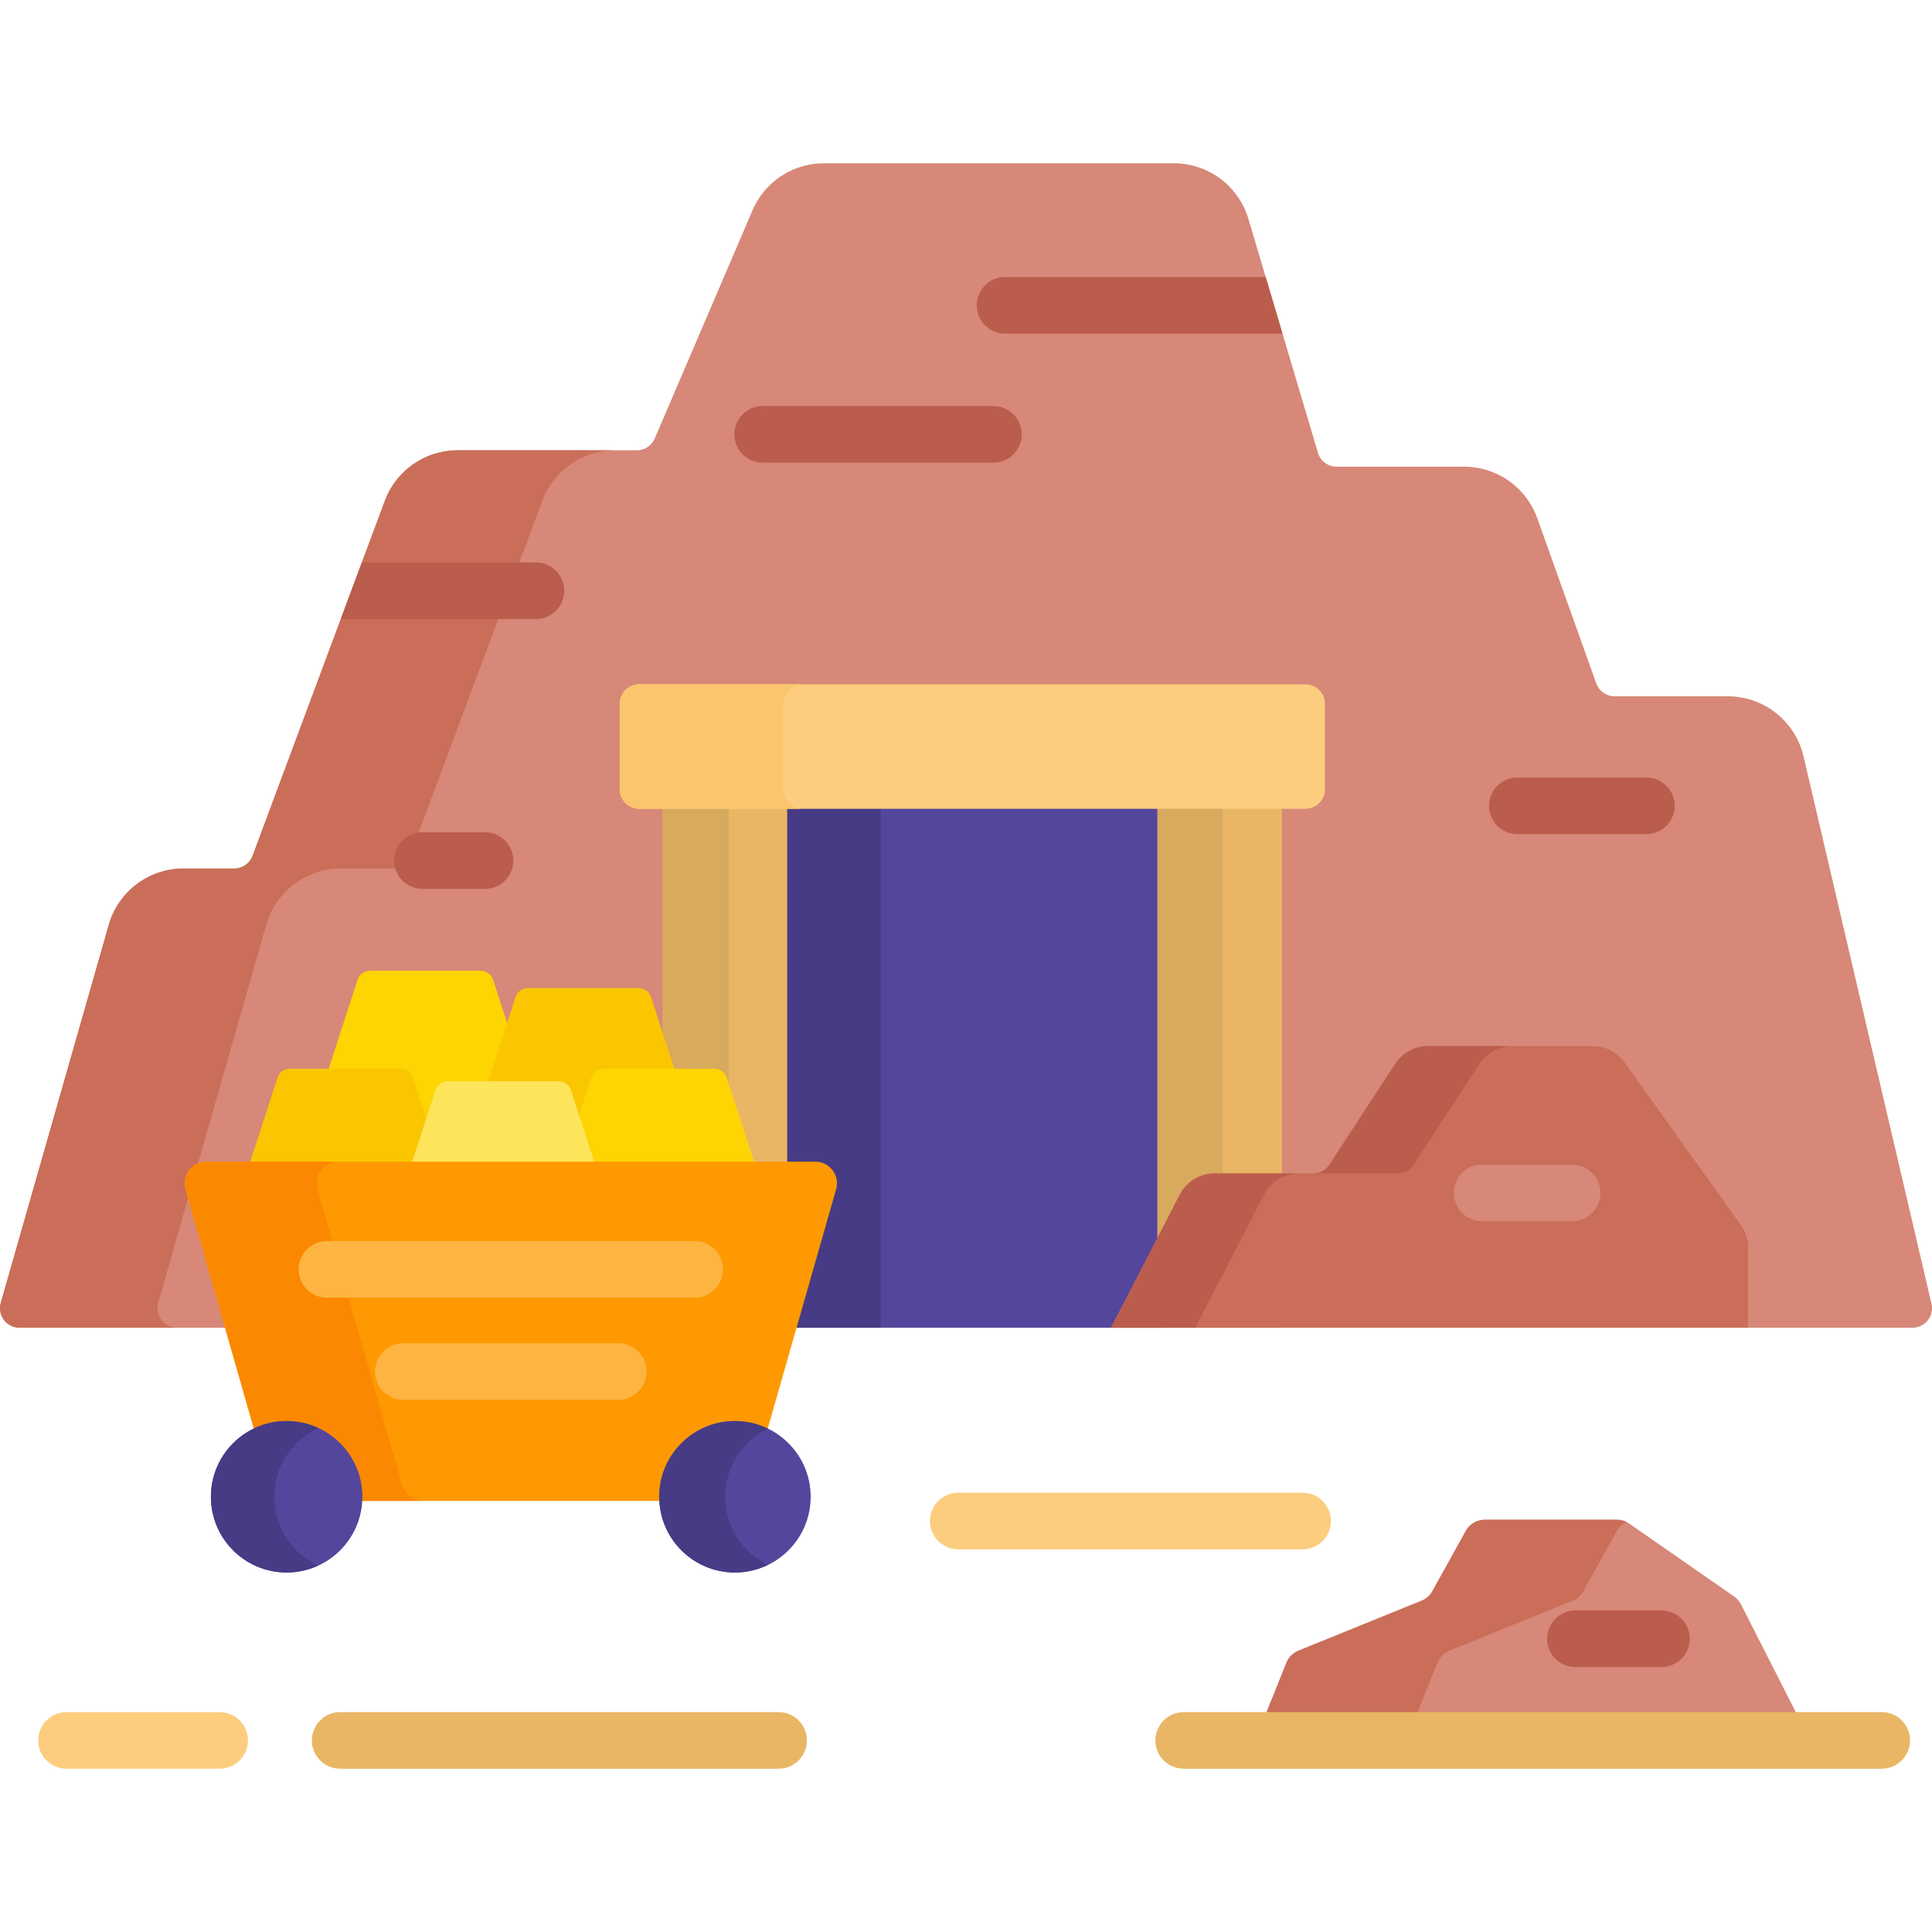 <svg viewBox="0 0 512 512" xmlns="http://www.w3.org/2000/svg"><g><path d="M5.185 351.859h501.632c3.338 0 5.805-3.11 5.045-6.361l-33.909-145.057a20.604 20.604 0 0 0-20.063-15.914h-29.988a5.183 5.183 0 0 1-4.88-3.439l-15.62-43.735a20.604 20.604 0 0 0-19.403-13.674h-33.77a5.182 5.182 0 0 1-4.967-3.705l-18.423-61.969a20.603 20.603 0 0 0-19.749-14.732h-92.74a20.605 20.605 0 0 0-18.938 12.487l-25.899 60.432a5.18 5.18 0 0 1-4.762 3.14h-47.466a20.602 20.602 0 0 0-19.307 13.411L66.941 226.79a5.18 5.18 0 0 1-4.855 3.373H48.627a20.604 20.604 0 0 0-19.811 14.943L.203 345.254c-.946 3.31 1.539 6.605 4.982 6.605z" fill="#d78878"></path><path d="m41.925 345.254 28.614-100.147a20.604 20.604 0 0 1 19.811-14.943h13.457c2.164 0 4.1-1.345 4.855-3.372l35.037-94.047a20.604 20.604 0 0 1 19.307-13.41h-41.722a20.603 20.603 0 0 0-19.307 13.41L66.94 226.792a5.18 5.18 0 0 1-4.855 3.372H48.627a20.604 20.604 0 0 0-19.811 14.943L.203 345.254c-.946 3.31 1.54 6.605 4.982 6.605h41.722c-3.443 0-5.928-3.295-4.982-6.605z" fill="#ca6e59"></path><path d="M207.612 213.338h100.132v138.521H207.612z" fill="#54469c"></path><path d="M207.612 213.338h25.756v138.521h-25.756z" fill="#463b84"></path><path d="M175.63 213.338h32.982v138.521H175.63z" fill="#e9b665"></path><path d="M175.63 213.338h17.513v138.521H175.63z" fill="#d8aa5e"></path><path d="M306.745 213.338h32.982v138.521h-32.982z" fill="#e9b665"></path><path d="M306.745 213.338h17.247v138.521h-17.247z" fill="#d8aa5e"></path><path d="M345.947 214.338H169.41a5.18 5.18 0 0 1-5.181-5.181v-22.62a5.18 5.18 0 0 1 5.181-5.181h176.537a5.18 5.18 0 0 1 5.181 5.181v22.62a5.18 5.18 0 0 1-5.181 5.181z" fill="#fccd7f"></path><path d="M207.581 209.157v-22.619a5.182 5.182 0 0 1 5.181-5.182H169.41a5.181 5.181 0 0 0-5.181 5.182v22.619a5.18 5.18 0 0 0 5.181 5.181h43.353a5.182 5.182 0 0 1-5.182-5.181z" fill="#fbc56d"></path><path d="M106.194 284.222c1.06 0 1.993.678 2.32 1.687l4.455 13.712 3.383-10.411a2.434 2.434 0 0 1 2.321-1.687h21.056l-9.055-27.87a3.44 3.44 0 0 0-3.272-2.377h-29.37c-1.49 0-2.811.96-3.272 2.377l-7.983 24.569z" fill="#fed402"></path><path d="M148.043 287.522c1.06 0 1.993.678 2.32 1.687l3.099 9.538 4.172-12.839a2.435 2.435 0 0 1 2.321-1.687h19.073l-6.492-19.982a3.44 3.44 0 0 0-3.272-2.377h-29.37c-1.49 0-2.811.96-3.272 2.377l-7.565 23.283zM117.021 308.852l-7.555-23.252a3.44 3.44 0 0 0-3.272-2.377h-29.37c-1.49 0-2.811.96-3.272 2.377l-7.555 23.252z" fill="#fac600"></path><path d="m200.153 308.852-7.555-23.252a3.44 3.44 0 0 0-3.272-2.377h-29.37c-1.49 0-2.811.96-3.272 2.377l-7.555 23.252z" fill="#fed402"></path><path d="m157.798 308.852-6.483-19.952a3.44 3.44 0 0 0-3.272-2.377h-29.37c-1.49 0-2.811.96-3.272 2.377l-6.483 19.952z" fill="#fee45a"></path><path d="M216.065 307.852H54.671c-3.809 0-6.56 3.646-5.513 7.309l18.404 64.414a18.914 18.914 0 0 1 8.406-1.979c10.514 0 19.068 8.554 19.068 19.067 0 .369-.035.729-.055 1.093h80.777c-.021-.364-.055-.724-.055-1.093 0-10.514 8.554-19.067 19.068-19.067 3.019 0 5.866.724 8.406 1.979l18.404-64.414c1.044-3.663-1.706-7.309-5.516-7.309z" fill="#fe9901"></path><path d="M106.594 393.597 84.183 315.16c-1.046-3.663 1.704-7.309 5.513-7.309H54.671c-3.809 0-6.56 3.646-5.513 7.309l18.404 64.414a18.914 18.914 0 0 1 8.406-1.979c10.514 0 19.068 8.554 19.068 19.067 0 .369-.035.729-.055 1.093h17.128a5.733 5.733 0 0 1-5.515-4.158z" fill="#fb8801"></path><circle cx="75.967" cy="396.663" fill="#54469c" r="20.068"></circle><path d="M72.669 396.663c0-8.086 4.793-15.037 11.683-18.215a19.96 19.96 0 0 0-8.385-1.853c-11.083 0-20.068 8.985-20.068 20.068s8.985 20.068 20.068 20.068c2.997 0 5.831-.676 8.385-1.853-6.89-3.178-11.683-10.129-11.683-18.215z" fill="#463b84"></path><circle cx="194.769" cy="396.663" fill="#54469c" r="20.068"></circle><path d="M192.17 396.663c0-7.948 4.632-14.796 11.333-18.046a19.953 19.953 0 0 0-8.734-2.022c-11.083 0-20.068 8.985-20.068 20.068s8.985 20.068 20.068 20.068c3.135 0 6.091-.74 8.734-2.022-6.701-3.25-11.333-10.098-11.333-18.046z" fill="#463b84"></path><path d="M184.104 343.9H86.632c-4.142 0-7.5-3.357-7.5-7.5s3.358-7.5 7.5-7.5h97.473a7.5 7.5 0 1 1-.001 15zM163.838 370.972h-56.94c-4.142 0-7.5-3.357-7.5-7.5s3.358-7.5 7.5-7.5h56.94c4.142 0 7.5 3.357 7.5 7.5s-3.358 7.5-7.5 7.5z" fill="#fdb441"></path><path d="M345.211 410.583h-91.272c-4.142 0-7.5-3.357-7.5-7.5s3.358-7.5 7.5-7.5h91.272c4.142 0 7.5 3.357 7.5 7.5s-3.357 7.5-7.5 7.5z" fill="#fccd7f"></path><path d="M206.337 468.726H90.141c-4.142 0-7.5-3.357-7.5-7.5s3.358-7.5 7.5-7.5h116.196c4.142 0 7.5 3.357 7.5 7.5s-3.358 7.5-7.5 7.5z" fill="#e9b665"></path><path d="M58.205 468.726H17.614c-4.142 0-7.5-3.357-7.5-7.5s3.358-7.5 7.5-7.5h40.591c4.142 0 7.5 3.357 7.5 7.5s-3.358 7.5-7.5 7.5z" fill="#fccd7f"></path><path d="m476.411 454.727-15.032-29.546a5.75 5.75 0 0 0-1.841-2.112l-27.748-19.288a5.747 5.747 0 0 0-3.279-1.028h-35.025a5.747 5.747 0 0 0-5.022 2.954l-8.873 15.966a5.745 5.745 0 0 1-2.86 2.532l-32.632 13.249a5.744 5.744 0 0 0-3.169 3.179l-5.668 14.093h141.149z" fill="#d78878"></path><path d="m375.27 454.727 5.668-14.093a5.741 5.741 0 0 1 3.169-3.179l32.632-13.249a5.74 5.74 0 0 0 2.86-2.532l8.873-15.966a5.73 5.73 0 0 1 2.541-2.378 5.747 5.747 0 0 0-2.503-.576h-35.025a5.747 5.747 0 0 0-5.022 2.954l-8.873 15.966a5.745 5.745 0 0 1-2.86 2.532l-32.632 13.249a5.744 5.744 0 0 0-3.169 3.179l-5.668 14.093z" fill="#ca6e59"></path><path d="M498.676 468.726H313.688c-4.142 0-7.5-3.357-7.5-7.5s3.358-7.5 7.5-7.5h184.987c4.142 0 7.5 3.357 7.5 7.5s-3.357 7.5-7.499 7.5z" fill="#e9b665"></path><path d="M422.092 277.234h-43.664a10.36 10.36 0 0 0-8.678 4.699l-17.417 26.686a5.181 5.181 0 0 1-4.339 2.349H321.88a10.364 10.364 0 0 0-9.206 5.604l-18.24 35.286h168.823V330.65c0-2.163-.677-4.271-1.935-6.03l-30.802-43.053a10.366 10.366 0 0 0-8.428-4.333z" fill="#ca6e59"></path><path d="M370.34 310.968c1.75 0 3.382-.884 4.339-2.349l17.417-26.686a10.36 10.36 0 0 1 8.678-4.699h-22.347a10.36 10.36 0 0 0-8.678 4.699l-17.417 26.686a5.181 5.181 0 0 1-4.339 2.349h.354zM344.226 310.968h-22.347a10.364 10.364 0 0 0-9.206 5.604l-18.24 35.286h22.347l18.24-35.286a10.364 10.364 0 0 1 9.206-5.604zM263.254 122.607h-61.141c-4.142 0-7.5-3.357-7.5-7.5s3.358-7.5 7.5-7.5h61.141c4.142 0 7.5 3.357 7.5 7.5s-3.358 7.5-7.5 7.5zM266.363 88.41h73.515l-4.459-15h-69.056c-4.142 0-7.5 3.357-7.5 7.5s3.358 7.5 7.5 7.5zM90.31 164.059h51.699c4.142 0 7.5-3.357 7.5-7.5s-3.358-7.5-7.5-7.5H95.898zM436.313 221.055h-34.197c-4.142 0-7.5-3.357-7.5-7.5s3.358-7.5 7.5-7.5h34.197c4.142 0 7.5 3.357 7.5 7.5s-3.357 7.5-7.5 7.5zM128.537 235.562h-16.581c-4.142 0-7.5-3.357-7.5-7.5s3.358-7.5 7.5-7.5h16.581c4.142 0 7.5 3.357 7.5 7.5s-3.358 7.5-7.5 7.5z" fill="#bb5d4c"></path><path d="M416.624 323.646H392.79c-4.142 0-7.5-3.357-7.5-7.5s3.358-7.5 7.5-7.5h23.834c4.142 0 7.5 3.357 7.5 7.5s-3.358 7.5-7.5 7.5z" fill="#d78878"></path><path d="M440.298 441.783H417.5c-4.142 0-7.5-3.357-7.5-7.5s3.358-7.5 7.5-7.5h22.798c4.142 0 7.5 3.357 7.5 7.5s-3.358 7.5-7.5 7.5z" fill="#bb5d4c"></path></g></svg>